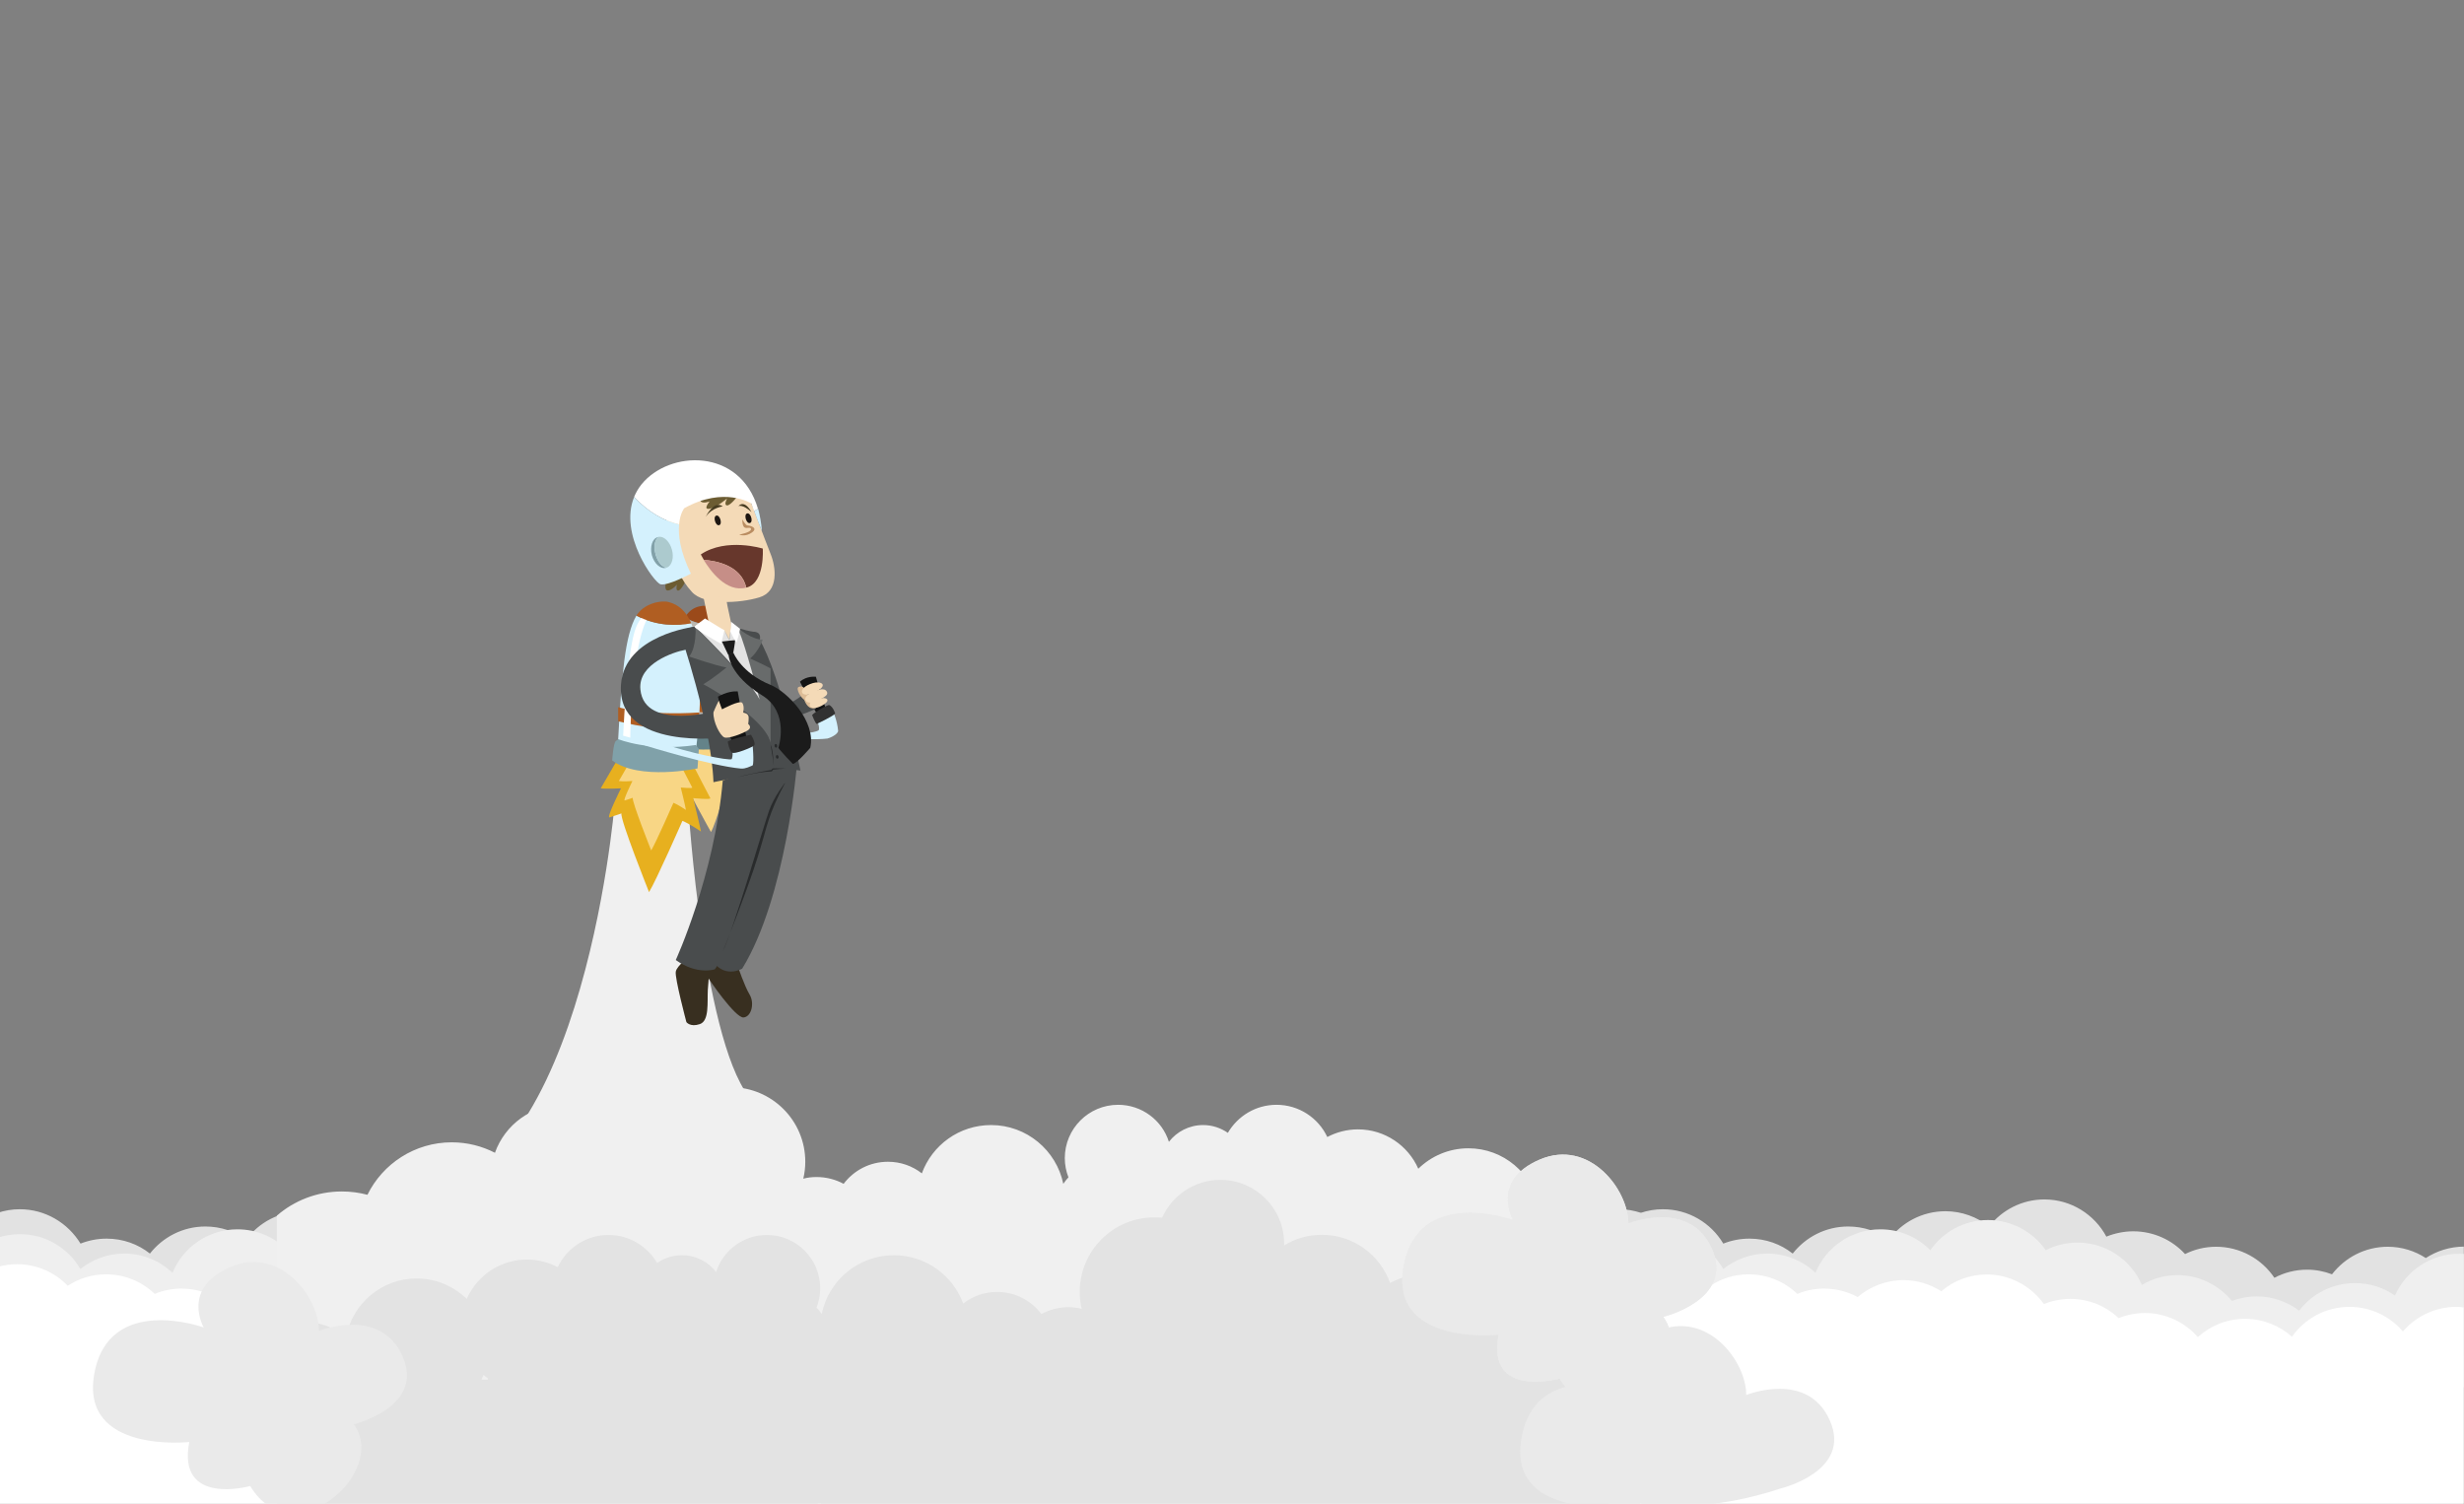 <?xml version="1.0" encoding="utf-8"?>
<!-- Generator: Adobe Illustrator 19.0.0, SVG Export Plug-In . SVG Version: 6.00 Build 0)  -->
<svg version="1.1" id="Capa_1" xmlns="http://www.w3.org/2000/svg" xmlns:xlink="http://www.w3.org/1999/xlink" x="0px" y="0px"
	 viewBox="710 -420.6 1484 905.6" style="enable-background:new 710 -420.6 1484 905.6;" xml:space="preserve">
<rect x="710" y="-420.6" width="1484" height="905.6" fill="#808080" stroke="none"/>
<style type="text/css">
	.st0{fill:#E2E2E2;}
	.st1{fill:#EFEFEF;}
	.st2{fill:#FFFFFF;}
	.st3{fill:#F0F0F0;}
	.st4{fill:#E3E3E3;}
	.st5{fill:#EAEAEA;}
	.st6{fill:#D4F1FD;}
	.st7{fill:#141414;}
	.st8{fill:#313131;}
	.st9{fill:#F8D584;}
	.st10{fill:#9B4A1A;}
	.st11{fill:#BCB8B1;}
	.st12{fill:#648389;}
	.st13{fill:#B05E22;}
	.st14{fill:#E7B01F;}
	.st15{fill:#F8D685;}
	.st16{fill:#80A1A9;}
	.st17{fill:#494C4D;}
	.st18{fill:#DDBC96;}
	.st19{fill:#F4DAB7;}
	.st20{fill:#6C5C32;}
	.st21{fill:#BA8D61;}
	.st22{fill:#1D1611;}
	.st23{fill:#67372C;}
	.st24{fill:#C68E87;}
	.st25{fill:#82A1A9;}
	.st26{fill:#ACCACE;}
	.st27{fill:#473C20;}
	.st28{fill:#382F20;}
	.st29{fill:#292B2C;}
	.st30{fill:#686B6B;}
	.st31{fill:#1B1B1B;}
	.st32{fill:#9EA1A1;}
</style>
<g>
	<path class="st0" d="M2193.9,330.2c-8.5,0.1-16.3,2.6-22.9,6.9c-6.6-4.3-14.5-6.8-22.9-6.8c-13.7,0-25.8,6.5-33.6,16.6
		c-4.7-1.8-9.7-2.8-15-2.8c-7.1,0-13.9,1.8-19.7,4.9c-7.6-11.3-20.5-18.7-35.1-18.7c-6.7,0-13.1,1.6-18.7,4.4
		c-7.7-8.4-18.8-13.7-31.2-13.7c-5.7,0-11.2,1.2-16.2,3.2c-7.1-13.3-21.2-22.4-37.3-22.4c-13.5,0-25.6,6.4-33.3,16.3
		c-7.2-5.7-16.4-9.2-26.3-9.2c-13.9,0-26.3,6.7-34,17.1c-6.9-5-15.4-7.9-24.6-7.9c-13.6,0-25.6,6.4-33.4,16.3
		c-7.2-5.7-16.3-9-26.1-9c-5.6,0-10.9,1.1-15.7,3c-7.4-12.4-20.9-20.7-36.4-20.7c-4.7,0-9.2,0.8-13.4,2.2v80.3
		c4.2,1.4,8.7,2.2,13.4,2.2c5.6,0,10.9-1.1,15.7-3c7.4,12.4,20.9,20.7,36.4,20.7c13.6,0,25.6-6.4,33.4-16.3c7.2,5.7,16.3,9,26.1,9
		c13.9,0,26.3-6.7,34-17.1c6.9,5,15.4,7.9,24.6,7.9c13.5,0,25.6-6.4,33.3-16.3c7.2,5.7,16.4,9.2,26.3,9.2c5.7,0,11.2-1.2,16.2-3.2
		c7.1,13.3,21.2,22.4,37.3,22.4c6.7,0,13.1-1.6,18.7-4.4c7.7,8.4,18.8,13.7,31.2,13.7c7.1,0,13.9-1.8,19.7-4.9
		c7.6,11.3,20.5,18.7,35.1,18.7c13.7,0,25.8-6.5,33.6-16.6c4.7,1.8,9.7,2.8,15,2.8c8.6,0,16.5-2.5,23.2-6.9
		c6.5,4.2,14.3,6.7,22.7,6.8L2193.9,330.2L2193.9,330.2z"/>
	<path class="st1" d="M1698.2,485h495.7V334.6c-0.9-0.1-1.9-0.1-2.8-0.1c-17.3,0-32.1,10.4-38.7,25.2c-6.8-4.8-15.1-7.5-24.1-7.5
		c-13.7,0-25.9,6.5-33.6,16.6c-7.1-5.4-15.9-8.6-25.5-8.6c-5.3,0-10.3,1-15,2.7c-7.8-9.4-19.5-15.5-32.7-15.5
		c-7.8,0-15.2,2.1-21.5,5.9c-6.5-15-21.4-25.5-38.8-25.5c-6.9,0-13.4,1.6-19.1,4.6c-7.6-11-20.4-18.2-34.8-18.2s-27.1,7.2-34.7,18.2
		c-7.7-7.8-18.3-12.6-30.1-12.6c-17.6,0-32.8,10.8-39.1,26.2c-7.6-7.2-17.8-11.6-29-11.6c-10,0-19.2,3.5-26.5,9.3
		c-7.3-12.6-20.9-21-36.5-21c-4.7,0-9.2,0.8-13.4,2.2v80.3c0.1,0,0.1,0,0.2,0.1v13.8L1698.2,485L1698.2,485z"/>
	<path class="st2" d="M2189.4,366.5c-12.9,0-24.4,5.8-32.2,14.8c-7.8-9.1-19.3-14.8-32.2-14.8c-14.3,0-27,7.1-34.6,18
		c-7.5-6.7-17.4-10.8-28.3-10.8c-10.9,0-20.9,4.2-28.4,11c-7.8-8.9-19.2-14.5-31.9-14.5c-5.6,0-10.9,1.1-15.8,3.1
		c-7.6-7.2-17.8-11.6-29.1-11.6c-5.6,0-11,1.1-15.9,3.1c-7.7-10.7-20.2-17.8-34.4-17.8c-10.5,0-20.1,3.8-27.4,10.1
		c-6.6-4.2-14.4-6.7-22.8-6.7c-10.5,0-20.2,3.9-27.6,10.2c-6-3.3-12.9-5.1-20.2-5.1c-5.7,0-11.2,1.1-16.1,3.2
		c-7.6-7.3-17.9-11.8-29.3-11.8c-8.5,0-16.4,2.5-23.1,6.9c-7.7-8-18.5-13-30.5-13c-4.1,0-8.1,0.6-11.8,1.7v58.9v22.3V485h495.9v-34
		v-49.5v-34.6C2192.4,366.6,2191,366.5,2189.4,366.5z"/>
</g>
<g>
	<path class="st0" d="M1202.6,330.2c8.5,0.1,16.3,2.6,22.9,6.9c6.6-4.3,14.5-6.8,22.9-6.8c13.7,0,25.8,6.5,33.6,16.6
		c4.7-1.8,9.7-2.8,15-2.8c7.1,0,13.9,1.8,19.7,4.9c7.6-11.3,20.5-18.7,35.1-18.7c6.7,0,13.1,1.6,18.7,4.4
		c7.7-8.4,18.8-13.7,31.2-13.7c5.7,0,11.2,1.2,16.2,3.2c7.1-13.3,21.2-22.4,37.3-22.4c13.5,0,25.6,6.4,33.3,16.3
		c7.2-5.7,16.4-9.2,26.3-9.2c13.9,0,26.3,6.7,34,17.1c6.9-5,15.4-7.9,24.6-7.9c13.6,0,25.6,6.4,33.4,16.3c7.2-5.7,16.3-9,26.1-9
		c5.6,0,10.9,1.1,15.7,3c7.4-12.4,20.9-20.7,36.4-20.7c4.7,0,9.2,0.8,13.4,2.2v80.3c-4.2,1.4-8.7,2.2-13.4,2.2
		c-5.6,0-10.9-1.1-15.7-3c-7.4,12.4-20.9,20.7-36.4,20.7c-13.6,0-25.6-6.4-33.4-16.3c-7.2,5.7-16.3,9-26.1,9
		c-13.9,0-26.3-6.7-34-17.1c-6.9,5-15.4,7.9-24.6,7.9c-13.5,0-25.6-6.4-33.3-16.3c-7.2,5.7-16.4,9.2-26.3,9.2
		c-5.7,0-11.2-1.2-16.2-3.2c-7.1,13.3-21.2,22.4-37.3,22.4c-6.7,0-13.1-1.6-18.7-4.4c-7.7,8.4-18.8,13.7-31.2,13.7
		c-7.1,0-13.9-1.8-19.7-4.9c-7.6,11.3-20.5,18.7-35.1,18.7c-13.7,0-25.8-6.5-33.6-16.6c-4.7,1.8-9.7,2.8-15,2.8
		c-8.6,0-16.5-2.5-23.2-6.9c-6.5,4.2-14.3,6.7-22.7,6.8L1202.6,330.2L1202.6,330.2z"/>
	<path class="st1" d="M1698.3,485h-495.7V334.6c0.9-0.1,1.9-0.1,2.8-0.1c17.3,0,32.1,10.4,38.7,25.2c6.8-4.8,15.1-7.5,24.1-7.5
		c13.7,0,25.9,6.5,33.6,16.6c7.1-5.4,15.9-8.6,25.5-8.6c5.3,0,10.3,1,15,2.7c7.8-9.4,19.5-15.5,32.7-15.5c7.8,0,15.2,2.1,21.5,5.9
		c6.5-15,21.4-25.5,38.8-25.5c6.9,0,13.4,1.6,19.1,4.6c7.6-11,20.4-18.2,34.8-18.2s27.1,7.2,34.7,18.2c7.7-7.8,18.3-12.6,30.1-12.6
		c17.6,0,32.8,10.8,39.1,26.2c7.6-7.2,17.8-11.6,29-11.6c10,0,19.2,3.5,26.5,9.3c7.3-12.6,20.9-21,36.5-21c4.7,0,9.2,0.8,13.4,2.2
		v80.3c-0.1,0-0.1,0-0.2,0.1v13.8L1698.3,485L1698.3,485z"/>
	<path class="st2" d="M1206.9,366.5c12.9,0,24.4,5.8,32.2,14.8c7.8-9.1,19.3-14.8,32.2-14.8c14.3,0,27,7.1,34.6,18
		c7.5-6.7,17.4-10.8,28.3-10.8s20.9,4.2,28.4,11c7.8-8.9,19.2-14.5,31.9-14.5c5.6,0,10.9,1.1,15.8,3.1c7.6-7.2,17.8-11.6,29.1-11.6
		c5.6,0,11,1.1,15.9,3.1c7.7-10.7,20.2-17.8,34.4-17.8c10.5,0,20.1,3.8,27.4,10.1c6.6-4.2,14.4-6.7,22.8-6.7
		c10.5,0,20.2,3.9,27.6,10.2c6-3.3,12.9-5.1,20.2-5.1c5.7,0,11.2,1.1,16.1,3.2c7.6-7.3,17.9-11.8,29.3-11.8c8.5,0,16.4,2.5,23.1,6.9
		c7.7-8,18.5-13,30.5-13c4.1,0,8.1,0.6,11.8,1.7v58.9v22.3V485h-495.9v-34v-49.5v-34.6C1204,366.6,1205.4,366.5,1206.9,366.5z"/>
</g>
<g>
	<path class="st0" d="M1204.5,330.2c-8.5,0.1-16.3,2.6-22.9,6.9c-6.6-4.3-14.5-6.8-22.9-6.8c-13.7,0-25.8,6.5-33.6,16.6
		c-4.7-1.8-9.7-2.8-15-2.8c-7.1,0-13.9,1.8-19.7,4.9c-7.6-11.3-20.5-18.7-35.1-18.7c-6.7,0-13.1,1.6-18.7,4.4
		c-7.7-8.4-18.8-13.7-31.2-13.7c-5.7,0-11.2,1.2-16.2,3.2c-7.1-13.3-21.2-22.4-37.3-22.4c-13.5,0-25.6,6.4-33.3,16.3
		c-7.2-5.7-16.4-9.2-26.3-9.2c-13.9,0-26.3,6.7-34,17.1c-6.9-5-15.4-7.9-24.6-7.9c-13.6,0-25.6,6.4-33.4,16.3
		c-7.2-5.7-16.3-9-26.1-9c-5.6,0-10.9,1.1-15.7,3c-7.6-12.4-21.1-20.7-36.6-20.7c-4.7,0-9.2,0.8-13.4,2.2v80.3
		c4.2,1.4,8.7,2.2,13.4,2.2c5.6,0,10.9-1.1,15.7-3C745,401.7,758.5,410,774,410c13.6,0,25.6-6.4,33.4-16.3c7.2,5.7,16.3,9,26.1,9
		c13.9,0,26.3-6.7,34-17.1c6.9,5,15.4,7.9,24.6,7.9c13.5,0,25.6-6.4,33.3-16.3c7.2,5.7,16.4,9.2,26.3,9.2c5.7,0,11.2-1.2,16.2-3.2
		c7.1,13.3,21.2,22.4,37.3,22.4c6.7,0,13.1-1.6,18.7-4.4c7.7,8.4,18.8,13.7,31.2,13.7c7.1,0,13.9-1.8,19.7-4.9
		c7.6,11.3,20.5,18.7,35.1,18.7c13.7,0,25.8-6.5,33.6-16.6c4.7,1.8,9.7,2.8,15,2.8c8.6,0,16.5-2.5,23.2-6.9
		c6.5,4.2,14.3,6.7,22.7,6.8L1204.5,330.2L1204.5,330.2z"/>
	<path class="st1" d="M708.7,485h495.7V334.6c-0.9-0.1-1.9-0.1-2.8-0.1c-17.3,0-32.1,10.4-38.7,25.2c-6.8-4.8-15.1-7.5-24.1-7.5
		c-13.7,0-25.9,6.5-33.6,16.6c-7.1-5.4-15.9-8.6-25.5-8.6c-5.3,0-10.3,1-15,2.7c-7.8-9.4-19.5-15.5-32.7-15.5
		c-7.8,0-15.2,2.1-21.5,5.9c-6.5-15-21.4-25.5-38.8-25.5c-6.9,0-13.4,1.6-19.1,4.6c-7.6-11-20.4-18.2-34.8-18.2
		c-14.4,0-27.1,7.2-34.7,18.2c-7.7-7.8-18.3-12.6-30.1-12.6c-17.6,0-32.8,10.8-39.1,26.2c-7.6-7.2-17.8-11.6-29-11.6
		c-10,0-19.2,3.5-26.5,9.3c-7.3-12.6-20.9-21-36.5-21c-4.7,0-9.2,0.8-13.4,2.2v80.3c0.1,0,0.1,0,0.2,0.1v13.8
		C708.7,419.1,708.7,485,708.7,485z"/>
	<path class="st2" d="M1200.1,366.5c-12.9,0-24.4,5.8-32.2,14.8c-7.8-9.1-19.3-14.8-32.2-14.8c-14.3,0-27,7.1-34.6,18
		c-7.5-6.7-17.4-10.8-28.3-10.8s-20.9,4.2-28.4,11c-7.8-8.9-19.2-14.5-31.9-14.5c-5.6,0-10.9,1.1-15.8,3.1
		c-7.6-7.2-17.8-11.6-29.1-11.6c-5.6,0-11,1.1-15.9,3.1c-7.7-10.7-20.2-17.8-34.4-17.8c-10.5,0-20.1,3.8-27.4,10.1
		c-6.6-4.2-14.4-6.7-22.8-6.7c-10.5,0-20.2,3.9-27.6,10.2c-6-3.3-12.9-5.1-20.2-5.1c-5.7,0-11.2,1.1-16.1,3.2
		c-7.6-7.3-17.9-11.8-29.3-11.8c-8.5,0-16.4,2.5-23.1,6.9c-7.7-8-18.5-13-30.5-13c-4.1,0-8.1,0.6-11.8,1.7v58.9v22.3V485h495.9v-34
		v-49.5v-34.6C1203,366.6,1201.6,366.5,1200.1,366.5z"/>
</g>
<g>
	<path class="st3" d="M1678.5,300.2c-4.8-2-10.1-3.1-15.7-3.1c-9.8,0-18.9,3.4-26,9.1c-3.7-20-21.3-35.2-42.4-35.2
		c-11.8,0-22.4,4.7-30.2,12.3c-6.1-13.9-20.1-23.7-36.3-23.7c-6.7,0-13,1.7-18.5,4.6c-5.4-11.5-17.1-19.4-30.6-19.4
		c-12.5,0-23.4,6.8-29.3,16.9c-4.2-2.9-9.3-4.7-14.9-4.7c-8.4,0-15.9,4-20.6,10.1c-4.1-13-16.3-22.3-30.6-22.3
		c-17.7,0-32.1,14.4-32.1,32.1c0,4.1,0.8,8,2.2,11.6c-1.1,1.2-2.2,2.5-3.1,3.9c-4.2-20.2-22.1-35.4-43.5-35.4
		c-19.2,0-35.5,12.1-41.7,29.1c-5.6-4.4-12.7-7-20.4-7c-10.9,0-20.6,5.2-26.7,13.3c-4.8-2.6-10.4-4.1-16.3-4.1c-2.8,0-5.5,0.3-8,1
		c0.8-3.3,1.2-6.7,1.2-10.2c0-24.8-20.1-44.9-44.9-44.9c-1.6,0-3.1,0.1-4.7,0.2c-6-13.4-19.4-22.8-35.1-22.8
		c-21.2,0-38.4,17.2-38.4,38.4c0,0.4,0,0.8,0,1.1c-6.6-4-14.4-6.4-22.7-6.4c-19,0-35.1,12.1-41.1,29c-7.8-4-16.6-6.3-26-6.3
		c-22.3,0-41.6,12.9-50.8,31.6c-4.9-1.3-10.1-2-15.4-2c-15,0-28.7,5.5-39.2,14.6v158h801.9V300.2H1678.5z"/>
	<path class="st4" d="M876.7,485h801.9v-95c-10.5-9.1-24.2-14.6-39.2-14.6c-5.3,0-10.5,0.7-15.4,2c-9.2-18.7-28.5-31.6-50.8-31.6
		c-9.4,0-18.2,2.3-26,6.3c-6-16.9-22.1-29-41.1-29c-8.3,0-16.1,2.3-22.7,6.4c0-0.4,0-0.8,0-1.1c0-21.2-17.2-38.4-38.4-38.4
		c-15.6,0-29.1,9.4-35.1,22.8c-1.5-0.2-3.1-0.2-4.7-0.2c-24.8,0-44.9,20.1-44.9,44.9c0,3.5,0.4,6.9,1.2,10.2c-2.6-0.6-5.3-1-8-1
		c-5.9,0-11.4,1.5-16.3,4.1c-6.1-8.1-15.8-13.3-26.7-13.3c-7.7,0-14.7,2.6-20.4,7c-6.2-17-22.6-29.1-41.7-29.1
		c-21.5,0-39.4,15.2-43.5,35.4c-0.9-1.4-2-2.7-3.1-3.9c1.4-3.6,2.2-7.5,2.2-11.6c0-17.7-14.4-32.1-32.1-32.1
		c-14.3,0-26.5,9.4-30.6,22.3c-4.8-6.2-12.2-10.1-20.6-10.1c-5.5,0-10.7,1.7-14.9,4.7c-5.9-10.1-16.8-16.9-29.3-16.9
		c-13.5,0-25.2,7.9-30.6,19.4c-5.5-2.9-11.8-4.6-18.5-4.6c-16.2,0-30.1,9.7-36.3,23.7c-7.8-7.6-18.4-12.3-30.2-12.3
		c-21.1,0-38.7,15.2-42.4,35.2c-7.1-5.7-16.2-9.1-26-9.1c-5.5,0-10.8,1.1-15.7,3.1L876.7,485L876.7,485z M1000,410.3
		c0.4-0.9,0.8-1.8,1.2-2.8c0.9,0.8,1.8,1.5,2.7,2.2v0.6L1000,410.3L1000,410.3z"/>
</g>
<path class="st5" d="M1649.3,409.7c0,0-44.3,12.5-36.7-26.5c0,0-66,7.2-57.2-41.2s65.9-27.8,65.9-27.8s-13.8-23.6,16-36.4
	s53.5,18,53.4,38.5c0,0,37-15.1,50.4,15.4s-29.4,40.8-29.4,40.8C1732.9,401.5,1674.6,452,1649.3,409.7z"/>
<path class="st5" d="M1649.3,409.7c0,0-44.3,12.5-36.7-26.5c0,0-66,7.2-57.2-41.2s65.9-27.8,65.9-27.8s-13.8-23.6,16-36.4
	s53.5,18,53.4,38.5c0,0,37-15.1,50.4,15.4s-29.4,40.8-29.4,40.8C1732.9,401.5,1674.6,452,1649.3,409.7z"/>
<path class="st5" d="M860.7,474.4c0,0-44.3,12.5-36.7-26.5c0,0-66,7.2-57.2-41.2s65.9-27.8,65.9-27.8s-13.8-23.6,16-36.4
	s53.5,18,53.4,38.5c0,0,37-15.1,50.4,15.4s-29.4,40.8-29.4,40.8C944.3,466.2,886.1,516.7,860.7,474.4z"/>
<g id="Capa_4">
	<path class="st3" d="M948,300l154.4-5.2l61.5-51.6c-30.2-30.1-39.4-178.9-39.4-178.9l-22.2,0.1l-22.2-0.1
		C1080.1,64.3,1059.7,310.6,948,300z"/>
	<g>
		<g>
			<path class="st6" d="M1202,13.4c1.1,2.1,1.6,4.4,1.1,5.8c-2.9,2-14.6,2.1-14.6,2.1v3c0,0,13,0.8,19.9-0.1c6.1-2,6.4-4.5,6.4-4.5
				c-0.6-6.7-3.1-11.8-3.1-11.8L1202,13.4z"/>
			<path class="st7" d="M1201.8,8.8c-1.8-2.3-10-18.8-10-18.8c4-3.7,9.6-3,9.6-3c0.3,1.9,5.9,19.1,5.9,19.1
				C1204.4,6.9,1201.8,8.8,1201.8,8.8z"/>
			<path class="st8" d="M1201.9,15.4c-0.8-0.2-2.8-5.3-2.8-5.3c1.2-1.7,9.6-6.4,10.3-6.1c2.5,1.2,3.6,5.1,3.6,5.1
				C1212.5,10.4,1202,15.4,1201.9,15.4z"/>
		</g>
		<g>
			<path class="st9" d="M1119.4,26.4l-6.3,10.9c2.2,0.4,8.6,0,8.6,0s-6.4,12.8-4.9,12.4s5.1-1.7,5.1-1.7
				c-0.8,2.2,16.3,32.5,16.3,32.5c3-4.9,9.7-29.4,9.7-29.4c2.9,1.1,7.9,4.5,7.9,4.5c-0.4-2.3-3.3-14.3-3.3-14.3s7.8,0.8,7.3,0
				c-0.4-0.7-6.6-12.7-6.6-12.7C1146.9,27.5,1119.3,26.3,1119.4,26.4z"/>
			<path class="st10" d="M1150.2-44.7c-2.4-5.9-6.1-10.1-11.4-10.8c-7.7-1.1-12.8,0.9-16.4,6.9C1132.8-43.1,1143-43.3,1150.2-44.7z"
				/>
			<path class="st11" d="M1113,15.8c0,0,11.9,8,39.5,4c0,0,6.3-43.6-2.3-64.5c-7.1,1.3-17.4,1.6-27.8-3.9
				C1116.6-38.8,1114.9-18.5,1113,15.8z"/>
			<path class="st12" d="M1113.1,14c0,0,0,0-1.3,1c-1.2,1-1.8,9.9-1.8,9.9c13.9,10.4,43.3,4,43.3,4c0.1-0.8,0.7-9.8,0.7-9.8l-1.5-2
				C1128.9,20.6,1113.1,14,1113.1,14z"/>
			<path class="st13" d="M1154.2,0.5C1127,2.3,1113-2.2,1113-2.2V5c24,6.3,41.2,2.9,41.2,2.9V0.5z"/>
		</g>
		<g>
			<path class="st14" d="M1080.7,38.9l-8.9,15.3c3.2,0.5,12.2,0,12.2,0s-9,18-6.9,17.5c2.1-0.6,7.2-2.4,7.2-2.4
				c-1.1,3.2,16.6,47.4,16.6,47.4c4.3-6.9,20.1-42.9,20.1-42.9c4.1,1.6,11.2,6.4,11.2,6.4c-0.6-3.2-4.7-20.1-4.7-20.1s11,1.1,10.3,0
				c-0.6-1-9.3-17.9-9.3-17.9C1119.5,40.7,1080.6,39,1080.7,38.9z"/>
			<path class="st15" d="M1088.6,39.6l-5.9,10.2c2.2,0.4,8.2,0,8.2,0s-6,12.1-4.6,11.7c1.4-0.4,4.8-1.6,4.8-1.6
				c-0.7,2.1,11.1,31.7,11.1,31.7c2.8-4.6,13.4-28.7,13.4-28.7c2.8,1.1,7.5,4.3,7.5,4.3c-0.3-2.2-3.1-13.5-3.1-13.5s7.3,0.7,6.9,0
				s-6.2-12-6.2-12C1114.7,40.7,1088.6,39.5,1088.6,39.6z"/>
			<path class="st6" d="M1082.2,26.5c0,0,14.1,9.6,46.9,4.8c0,0,7.4-51.7-2.8-76.5c-8.5,1.6-20.6,1.9-33-4.6
				C1086.4-38.2,1084.4-14.2,1082.2,26.5z"/>
			<path class="st16" d="M1082.4,24.6c0,0,0,0-1.5,1.1s-2.2,11.7-2.2,11.7c16.4,12.3,51.4,4.8,51.4,4.8c0.1-1,0.8-11.7,0.8-11.7
				l-1.8-2.4C1101.1,32.3,1082.4,24.6,1082.4,24.6z"/>
			<path class="st13" d="M1131.2,8.5c-32.3,2.1-48.9-3.2-48.9-3.2v8.5c28.4,7.4,48.9,3.4,48.9,3.4V8.5z"/>
			<path class="st2" d="M1089.6,23.7l-4.3-1.2c0.6-12.4,2.6-47.9,6.8-62.4c4.2-14.6,14.6-14.1,14.6-14.1
				C1090.3-52.9,1089.6,23.7,1089.6,23.7z"/>
		</g>
		<path class="st13" d="M1126.3-45.2c-2.9-7-7.4-11.2-13.6-12.8c-4.9-1.3-15.2,1.1-19.4,8.2C1105.7-43.4,1117.9-43.6,1126.3-45.2z"
			/>
		<g>
			<path class="st17" d="M1164.5-24.4c-2.7,8.7-0.6,21.7,1.5,24.2c12.3,14.4,31.2-5.2,31.2-5.2c-2.3,4.2,4.5,11.5,4.5,11.5
				s-38.5,19.5-44.5-6.5c-7.3-31.9,3.6-40.6,7.8-39.6C1169.9-38.9,1167.4-34.1,1164.5-24.4z"/>
			<g>
				<path class="st18" d="M1193.9-0.4c2.5,8,6.6,6.5,7.6,6c0.1,0,0.2-0.1,0.2-0.1C1203.9-0.9,1193.9-0.4,1193.9-0.4z"/>
				<path class="st18" d="M1194.5,0.9c2.4,1.3,3.7,1,1.8-3.7s-3.6-4.6-5.2-4.1C1189-6.2,1192.2-0.3,1194.5,0.9z"/>
				<path class="st19" d="M1200.9-3.7c8.7-4.5,3.3-6.9-1.3-5.5C1189.1-6,1192.2,0.8,1200.9-3.7z"/>
				<path class="st19" d="M1195.3,1.4c1.2,1.7,3.9,1.7,8.1-0.5c3.9-2,5.3-3.1,4.7-4.7c-0.9-2.2-3.5-1.8-6.2-1
					C1196-3.1,1194.2-0.2,1195.3,1.4z"/>
				<path class="st19" d="M1197.9,4.7c0.6,1.2,3.2,1.7,6.7-0.1c7.1-3.7,2.6-5.6-1.1-4.5C1199.2,1.4,1196.9,2.5,1197.9,4.7z"/>
			</g>
		</g>
		<g>
			<path class="st20" d="M1123.3-71.3c0,0-3,6.3-4.8,6.4c-1.8,0.1-0.8-3.7-0.8-3.7c-0.8,1.3-4.8,4.6-6.3,3.4s0-6.2,0-6.2
				C1119.4-78.1,1123.3-71.3,1123.3-71.3z"/>
			<path class="st19" d="M1114.1-118c-7.9,11.1,4,39.3,4,39.3s1.4,6.8,8.7,14.7c7.3,8,28.5,6.8,40.5,3.2s10-18.3,6.8-26.2
				c-3.2-8-13.5-35.4-13.5-35.4C1154.7-134.3,1122-129.1,1114.1-118z"/>
			<path class="st21" d="M1158.3-103c1.4,1.1,4.2-0.7,4,1.2c-0.1,1.9-7.1,3.2-7.1,3.2s3.7,1.6,7.7-1.3c4-2.9-1.3-4.2-2.6-4.2
				s-3.2-3.7-3.2-3.7S1156.9-104.1,1158.3-103z"/>
			
				<ellipse transform="matrix(0.288 0.958 -0.958 0.288 710.201 -1170.508)" class="st22" cx="1142.3" cy="-107.6" rx="3" ry="1.7"/>
			
				<ellipse transform="matrix(0.288 0.958 -0.958 0.288 722.149 -1189.264)" class="st22" cx="1160.9" cy="-108.9" rx="3" ry="1.7"/>
			<path class="st20" d="M1132-118.6c1.6,1.5,5.4,0,5.4,0s-4.4,5.2,0,4.4c4.3-0.8,10.5-6.2,10.5-6.2s-2.2,4,0,4.2
				c2.2,0.2,7.3-6.8,7.3-6.8C1146.8-127.6,1130.4-120,1132-118.6z"/>
			<g>
				<path class="st23" d="M1132.1-86.7c0,0,0.6,1.3,1.8,3.3c6.8,0.5,22.4,3,25.6,16.7c0.1,0,0.3-0.1,0.4-0.1
					c10.9-3.1,9.5-23.4,9.5-23.4S1147.5-97,1132.1-86.7z"/>
				<path class="st24" d="M1133.8-83.4c3.9,6.4,13.6,19.9,25.6,16.7C1156.2-80.4,1140.7-82.9,1133.8-83.4z"/>
			</g>
			<g>
				<path class="st6" d="M1166.6-114.2c-0.8,0.5-1.6,0.9-2.4,1.4c1.8,5.1,4.7,12.1,4.7,12.1C1168.5-105.6,1167.7-110.1,1166.6-114.2
					z"/>
				<path class="st2" d="M1119-104.8c0.6-6.7,3.1-9.7,3.1-9.7c24.2-13.5,40.5-2.8,40.5-2.8c0.2,0.9,0.8,2.6,1.5,4.5
					c0.9-0.5,1.7-1,2.4-1.4c-10.8-36.8-53.4-35.4-70.2-14.6c-1.9,2.4-3.3,4.9-4.4,7.5C1100.7-111.9,1110-106.9,1119-104.8z"/>
				<path class="st6" d="M1091.9-121.2c-9.2,22.5,12,51.4,15.9,52.5c4.4,1.1,18.3-6.4,18.3-6.4c-6.6-13.6-7.7-23.2-7.1-29.6
					C1110-106.9,1100.7-111.9,1091.9-121.2z"/>
			</g>
			<path class="st25" d="M1102.6-86.2c1.4,5.1,5.2,8.5,8.5,7.6c0.2,0,0.4-0.1,0.6-0.2c-2.6,0.2-5.6-3.2-6.9-8
				c-1.2-4.8-0.4-9.3,2-10.4c-0.2,0-0.4,0-0.6,0.1C1102.9-96.3,1101.3-91.4,1102.6-86.2z"/>
			<path class="st26" d="M1111.8-78.8c2.9-1.3,4.2-5.9,2.9-10.7c-1.3-4.8-4.7-8.2-7.9-7.8c-2.4,1.1-3.3,5.6-2,10.4
				C1106.1-82,1109.1-78.6,1111.8-78.8z"/>
			<path class="st27" d="M1135.1-109.4c3.7-5.5,10.2-6.2,10.2-6.2C1139.9-119.6,1135.1-109.5,1135.1-109.4z"/>
			<path class="st27" d="M1162.6-112.2c-5.4-4.9-7.9-3.6-7.9-3.6C1158.7-119.9,1162.6-112.2,1162.6-112.2z"/>
		</g>
		<g>
			<path class="st28" d="M1143.1,158.8c0,0-9,5.1-7.5,8s17.4,25.8,22.2,25.4c4.8-0.4,6.8-8.7,3.6-13.9c-3.1-5.2-7.1-17.1-7.1-17.1
				C1151.5,159.6,1143.1,158.8,1143.1,158.8z"/>
			<path class="st28" d="M1125.1,155.7c0,0-7.4,5.2-8.1,8.9c-0.7,3.7,6.4,30.4,6.4,30.4s2.3,3.2,8.1,1.2c5.8-2,4.4-13.1,4.8-20.7
				s1.9-16.7,1.9-16.7L1125.1,155.7z"/>
			<path class="st17" d="M1167.9,43.9c-0.6,4.8-4.6,33-12.8,63.6c-8.2,30.6-17,48.9-17,48.9c7.4,13.2,18.9,6.4,18.9,6.4
				c26.6-43.3,33-123.1,33-123.1L1167.9,43.9z"/>
			<path class="st17" d="M1145.3,49.5c-5,57.4-28.3,108.1-28.3,108.1c12.8,9.2,23.5,5.6,23.5,5.6c9.2-11.1,28.8-89.7,33.6-97.3
				c4.8-7.6,12.8-22.3,12.8-22.3C1175.1,38,1145.3,49.5,1145.3,49.5z"/>
			<path class="st29" d="M1166.3,95.7c-6.5,20.9-21.1,57.1-21.1,57.1c6.6-13.6,24.9-76.5,28-85.2s9.8-17,9.8-17
				C1172.2,71,1172.8,74.9,1166.3,95.7z"/>
		</g>
		<g>
			<path class="st17" d="M1156.8-41.7c3.9,1.2,7.6,1.7,7.6,1.7c13.9,17.3,27.7,83.5,27.7,83.5c-3.4-0.6-11-1.2-17.9-0.3
				c-0.8,0.1-1,0.5-1.1,1.3c-15.4,2.1-33.4,6-33.4,6c-1.4-35.8-20.3-90.5-20.3-90.5c3.3-2.1,11.3-3.8,11.3-3.8
				S1152.9-42.8,1156.8-41.7z"/>
			<path class="st30" d="M1167,0c0.6,4.9,7.1,26.6,7.1,26.6c0-18.4,0-44.6,0-44.6c-1.4-1-12.3-6-12.3-6c5.2-4.4,7.6-11.4,7.6-11.4
				c-6.5,0.3-15-7-15-7C1155.9-37.6,1166.5-4.9,1167,0z"/>
			<path class="st19" d="M1147.5-60.4c0,4.6,4.2,18.3,3.2,19.5c0.7,5.6-0.9,11.9-12.7,0c-0.6-1.6-4.4-20.5-4.4-20.5
				S1141.4-61.4,1147.5-60.4z"/>
			<path class="st29" d="M1176,40.4c-0.2-3.5-2.1-12.8-1.9-12.5C1175.7,30.7,1176,40.4,1176,40.4z"/>
			
				<ellipse transform="matrix(0.159 0.987 -0.987 0.159 1018.655 -1137.915)" class="st29" cx="1177.2" cy="28.9" rx="1.1" ry="0.8"/>
			
				<ellipse transform="matrix(0.159 0.987 -0.987 0.159 1025.941 -1133.093)" class="st29" cx="1178" cy="35.6" rx="1.1" ry="0.8"/>
			<path class="st30" d="M1167.5,1c2.5,6.3,6.6,25.6,6.6,25.6c-4-15.7-40.5-35.1-40.5-35.1c6.8-4.1,13.9-10.1,13.9-10.1
				c-6.7-1.1-22.4-6.6-22.4-6.6c4.5-5.8,3.8-17.2,3.8-17.2C1133.4-38.8,1165-5.5,1167.5,1z"/>
			<path class="st4" d="M1130.7-41.2c0,0,30.6,30,36.8,41.9c0,0-8.6-32.6-12.3-40.8c0,0-1.3-0.2-4.3-0.5c-0.1,0.2-0.1,0.5-0.2,0.9
				l-0.9-0.9l-0.6,5c-0.4-0.4-0.6-1.1-1-1.5l-1.9-4l-0.6,2c-0.8-0.7-1.6-1.4-2.2-1.8C1140.1-41,1135.8-41,1130.7-41.2z"/>
			<path class="st2" d="M1128.1-43.2c1.4,2.2,16.1,10.3,16.1,10.3c0.6-1.5,2.1-8.1,2.1-8.1c-1.6-0.8-11.7-7.1-11.7-7.1L1128.1-43.2z
				"/>
			<path class="st2" d="M1155.7-41.9c-0.2,2.2-2,8.1-2,8.1c-1.4-1-3.9-6.7-3.9-6.7c0.9-2.8,0.4-5.7,0.4-5.7L1155.7-41.9z"/>
			<path class="st31" d="M1148.6-26.2c0.3,0.6,3-1.1,3-1.1s1.3-7.3,1.1-7.6c-0.2-0.3-7.9,0.7-7.9,0.7S1148.3-26.8,1148.6-26.2z"/>
			<path class="st31" d="M1148.8-26.2c0,0,0.4,12.2,20.2,24.4c16.9,10.4,9.8,31.6,9.8,31.6c1.6,2.4,8.7,9.7,8.7,9.7
				c2.4-0.2,10.5-9.7,10.5-9.7c3.6-15.9-13.7-33.7-23.9-37.9c-17.7-7.2-22.4-19.4-22.4-19.4L1148.8-26.2z"/>
			<path class="st32" d="M1149.4-34.7c0.2-1,0.4-5.8,0.4-5.8c-0.2,1-0.6,5-0.6,5c-0.4-0.9-2.9-5.5-2.9-5.5
				C1147.8-37.4,1149.4-34.7,1149.4-34.7z"/>
			<path class="st29" d="M1175.7,42.9l-0.9,1.1c-8.9,0.3-20.7,3.6-20.7,3.6c6.2-2.1,20.5-4.5,20.5-4.5l0.7-0.9
				c1.4-0.2,10.2,0.2,9.8,0.2C1182.8,42.1,1175.6,42.9,1175.7,42.9z"/>
		</g>
		<g>
			<path class="st17" d="M1122.2-29.1c-6,1.1-28.1,8.1-26.5,23.8c2.5,25.5,47.4,12.5,47.4,12.5c-3.7,4.3,3.2,16.4,3.2,16.4
				s-65,8.2-62.3-31.9c2.1-29.8,44.1-34.8,44.1-34.8C1128.9-40,1128.1-30.2,1122.2-29.1z"/>
			<g>
				<path class="st6" d="M1163.2,27c0,0,1.1,11.5,0.1,13.4c-1.6,0.6-4.2,2.1-7,1.9c-17.7-1.5-57.8-13.9-57.8-13.9
					c-2.3-2.1-2.5-3.2-2.3-4.2c0.5-2.8,4.2-3.3,4.2-3.3c1.9,1,4.9,4.9,7.6,5.9c15.9,5.9,41,10.9,42.7,9.8c0,0,1.2-2.2,0-7.7
					C1154,27.4,1163.2,27,1163.2,27z"/>
				<path class="st7" d="M1142.4-1c0.3,2.2,7.5,27.6,9.6,28.3s8.5-0.4,7.8-2.7c-0.7-2.4-5.5-28.8-5.5-28.8
					C1148.1-4.6,1142.3-0.9,1142.4-1z"/>
				<path class="st8" d="M1164.1,28.5c-0.9,0.8-11.8,5.6-13.4,4.1c-1.6-1.5-2.4-6.5-2.4-6.5c1.6-1.6,14-4.2,14-4.2
					C1164.1,24.6,1165,27.7,1164.1,28.5z"/>
			</g>
			<path class="st19" d="M1146.2,23.5c2.5,1.1,11.6-2.5,14.3-4.3c2.7-1.8,0.1-3.8,0.1-3.8s0.3-1.3,0.3-3.9s-3.3-2.9-3.3-2.9
				s0.9-3.7-0.5-5.8c-1.3-2.1-12.2,3.8-12.2,3.8s-0.9-1.9-2-5.2c-2.1,4.1-3.2,7-3.2,7C1139.4,14.3,1143.7,22.4,1146.2,23.5z"/>
		</g>
	</g>
</g>
<path class="st5" d="M1683.6,486.5c0,0-66,7.2-57.2-41.2s65.9-27.8,65.9-27.8s-13.8-23.6,16-36.4s53.5,18,53.4,38.5
	c0,0,37-15.1,50.4,15.4s-29.4,40.8-29.4,40.8C1741,489.7,1710,486.7,1683.6,486.5z"/>
</svg>
